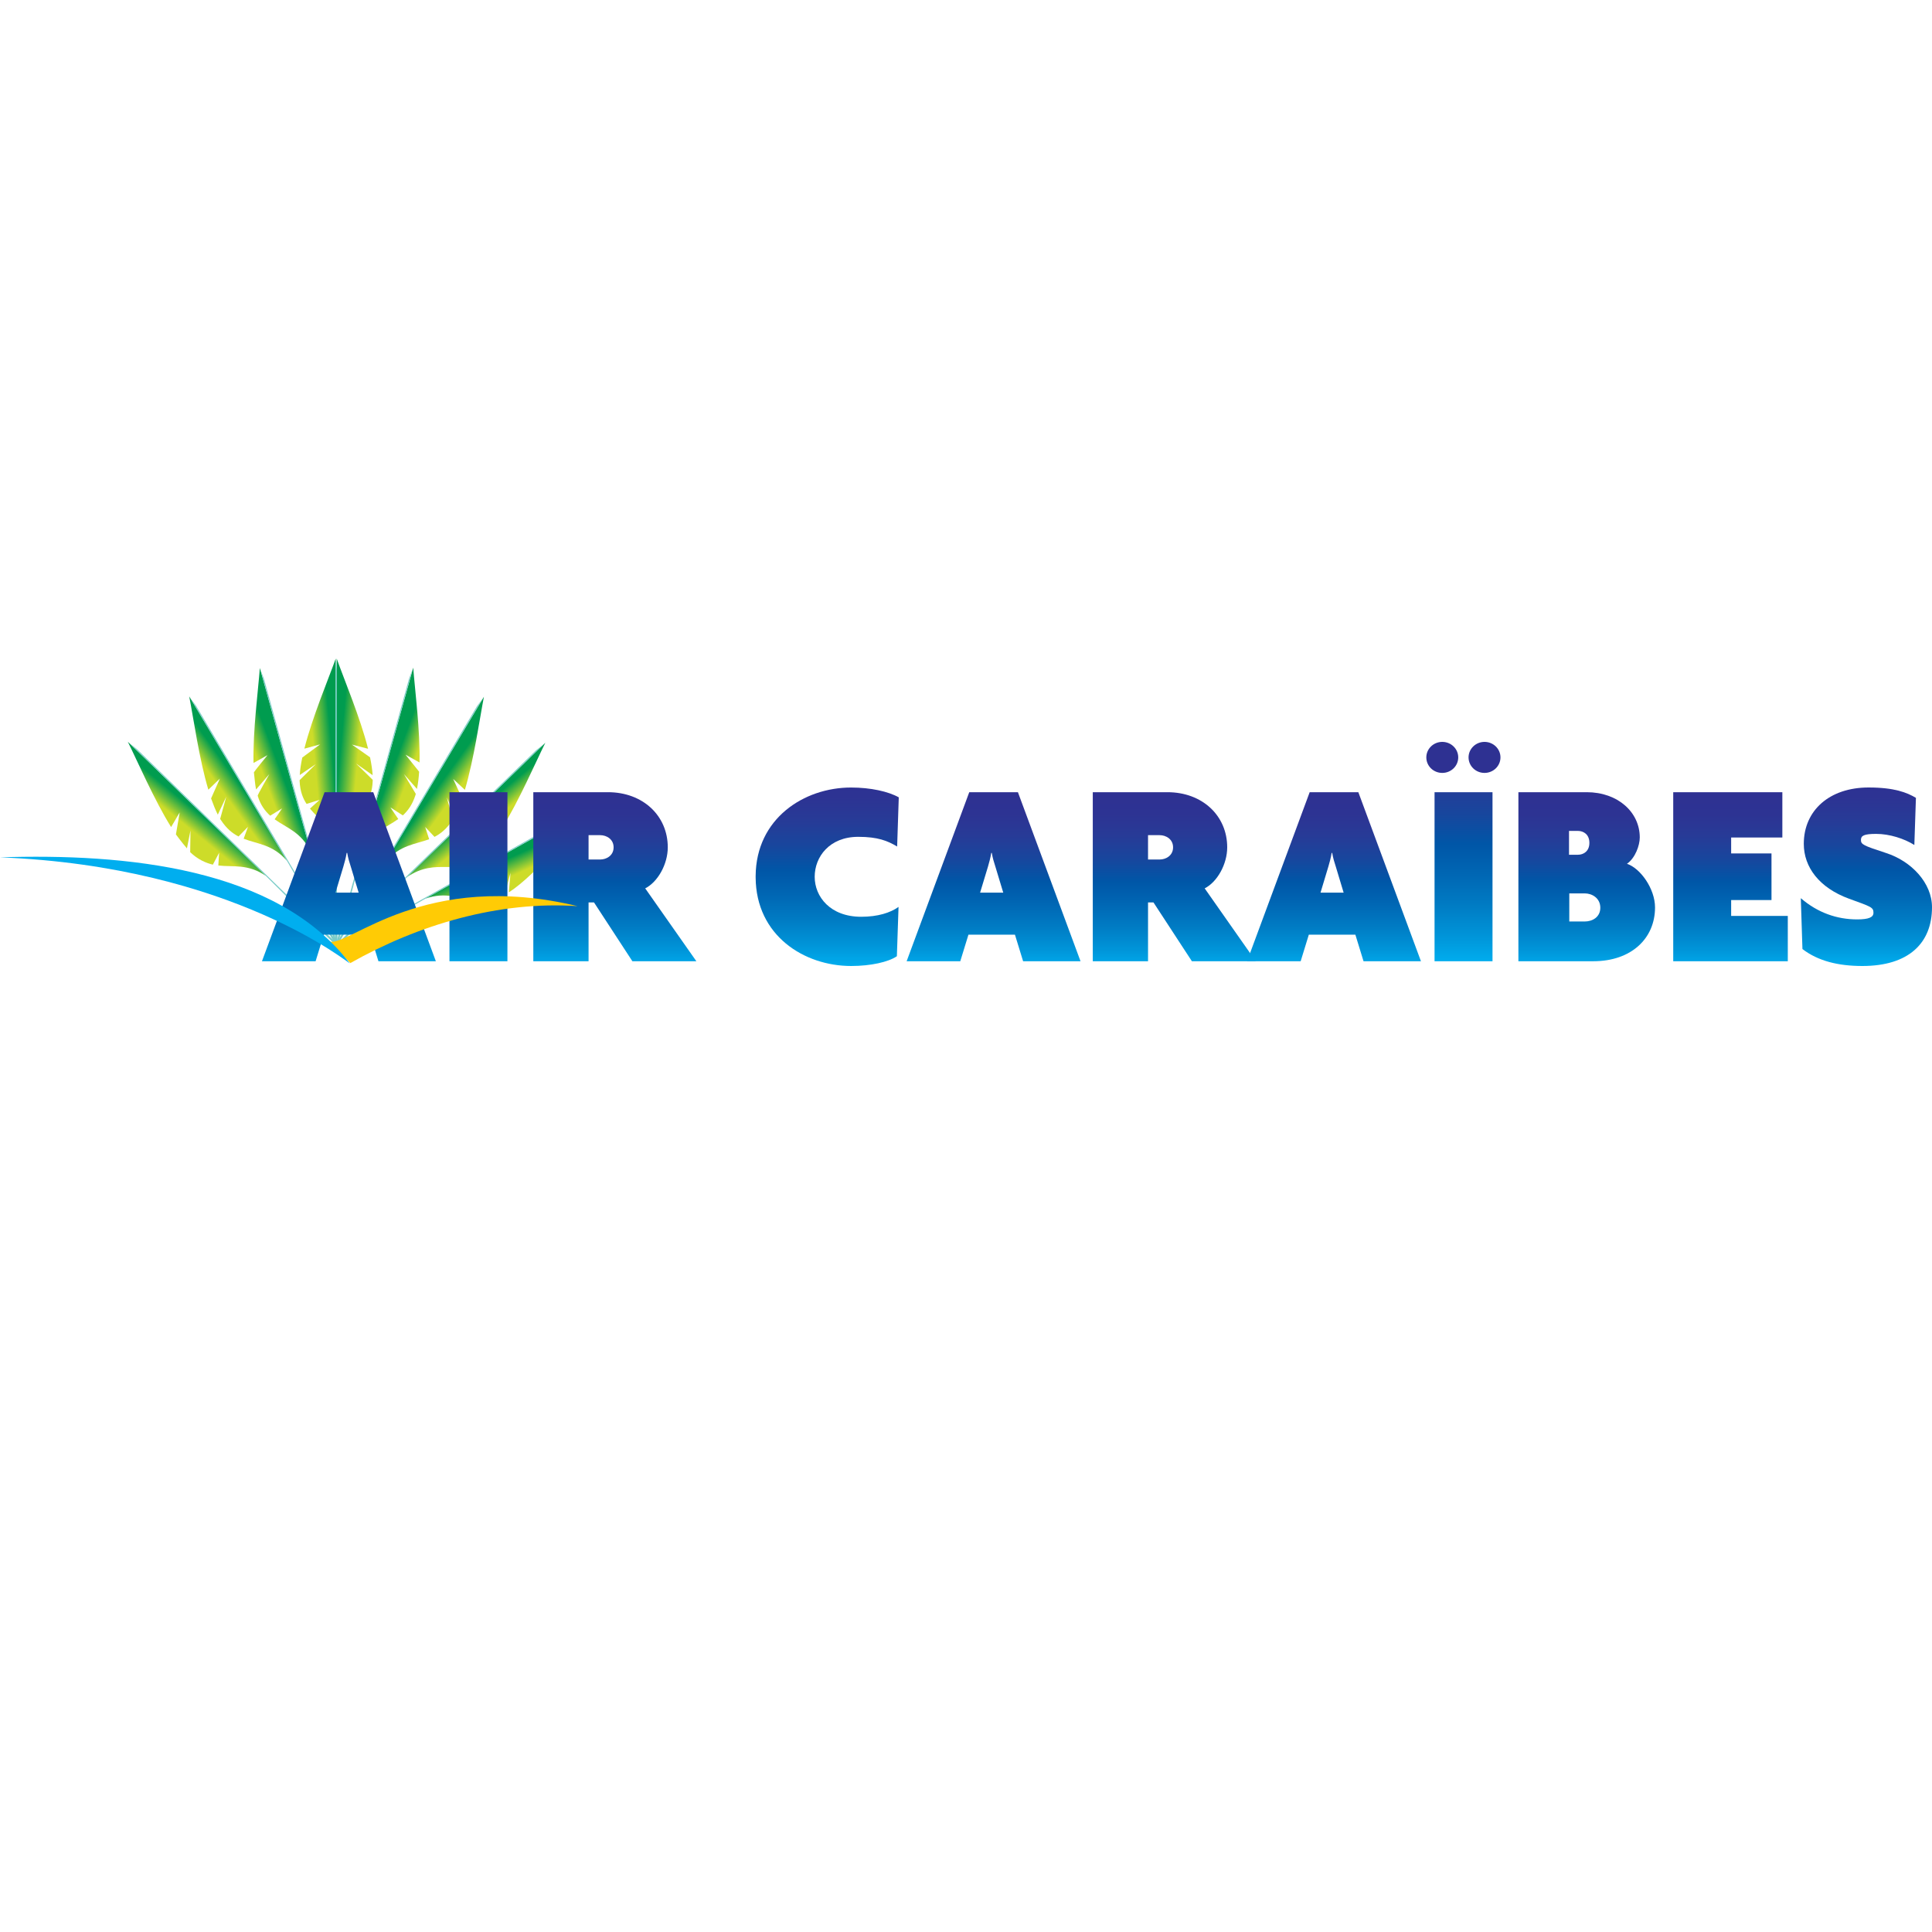 <?xml version="1.0" encoding="utf-8"?>
<!-- Generator: Adobe Illustrator 16.2.1, SVG Export Plug-In . SVG Version: 6.00 Build 0)  -->
<!DOCTYPE svg PUBLIC "-//W3C//DTD SVG 1.1//EN" "http://www.w3.org/Graphics/SVG/1.1/DTD/svg11.dtd">
<svg version="1.1" id="Layer_1" xmlns="http://www.w3.org/2000/svg" xmlns:xlink="http://www.w3.org/1999/xlink" x="0px" y="0px"
	 width="50px" height="50px" viewBox="0 0 50 50" enable-background="new 0 0 50 50" xml:space="preserve">
<g>
	<defs>
		<path id="SVGID_1_" d="M7.877,19.375l0.405-0.11l-0.459,0.34c-0.034,0.162-0.057,0.314-0.065,0.452l0.416-0.282L7.754,20.19v0.007
			c0,0.007,0.001,0.017,0.001,0.024c0.012,0.257,0.082,0.437,0.179,0.584L8.271,20.7l-0.249,0.227
			c0.241,0.293,0.572,0.488,0.672,1.034l-0.005-4.917C8.495,17.586,8.083,18.561,7.877,19.375"/>
	</defs>
	<clipPath id="SVGID_2_">
		<use xlink:href="#SVGID_1_"  overflow="visible"/>
	</clipPath>
	
		<linearGradient id="SVGID_3_" gradientUnits="userSpaceOnUse" x1="9.244" y1="342.891" x2="9.324" y2="342.891" gradientTransform="matrix(-5.829 0.498 -0.512 -5.673 238.031 1960.043)">
		<stop  offset="0" style="stop-color:#009C4F"/>
		<stop  offset="1" style="stop-color:#CDDC29"/>
	</linearGradient>
	<polygon clip-path="url(#SVGID_2_)" fill="url(#SVGID_3_)" points="8.686,16.963 7.314,17.081 7.762,22.04 9.133,21.922 	"/>
</g>
<g>
	<polygon fill="#7ACCC8" points="8.717,17.346 8.692,17.088 8.692,22.009 8.666,24.492 8.718,24.492 	"/>
</g>
<g>
	<defs>
		<path id="SVGID_4_" d="M8.708,21.888v0.071c0.1-0.546,0.431-0.739,0.673-1.035l-0.26-0.229l0.348,0.109
			c0.096-0.147,0.165-0.33,0.176-0.583c0.001-0.014,0.001-0.024,0.001-0.039L9.215,19.76l0.429,0.302
			c-0.009-0.142-0.033-0.297-0.067-0.463L9.109,19.27l0.417,0.108c-0.206-0.814-0.619-1.79-0.812-2.334L8.708,21.888z"/>
	</defs>
	<clipPath id="SVGID_5_">
		<use xlink:href="#SVGID_4_"  overflow="visible"/>
	</clipPath>
	
		<linearGradient id="SVGID_6_" gradientUnits="userSpaceOnUse" x1="-66.664" y1="336.272" x2="-66.584" y2="336.272" gradientTransform="matrix(5.829 0.498 0.512 -5.673 225.231 1960.242)">
		<stop  offset="0" style="stop-color:#009C4F"/>
		<stop  offset="1" style="stop-color:#CDDC29"/>
	</linearGradient>
	<polygon clip-path="url(#SVGID_5_)" fill="url(#SVGID_6_)" points="8.715,16.963 10.087,17.081 9.64,22.038 8.268,21.92 	"/>
</g>
<g>
	<polygon fill="#7ACCC8" points="8.683,17.346 8.709,17.088 8.708,22.009 8.736,24.492 8.683,24.492 	"/>
</g>
<g>
	<defs>
		<path id="SVGID_7_" d="M10.694,17.278l-1.312,4.747c0.242-0.5,0.614-0.604,0.925-0.829l-0.203-0.3l0.321,0.206
			c0.131-0.119,0.246-0.276,0.325-0.519c0.004-0.013,0.008-0.025,0.011-0.037l-0.308-0.514l0.338,0.386
			c0.027-0.134,0.046-0.283,0.056-0.446l-0.351-0.44l0.361,0.201C10.876,18.896,10.737,17.852,10.694,17.278L10.694,17.278z"/>
	</defs>
	<clipPath id="SVGID_8_">
		<use xlink:href="#SVGID_7_"  overflow="visible"/>
	</clipPath>
	
		<linearGradient id="SVGID_9_" gradientUnits="userSpaceOnUse" x1="-73.364" y1="324.56" x2="-73.284" y2="324.56" gradientTransform="matrix(5.495 1.947 2.001 -5.348 -236.07 1898.25)">
		<stop  offset="0" style="stop-color:#009C4F"/>
		<stop  offset="1" style="stop-color:#CDDC29"/>
	</linearGradient>
	<polygon clip-path="url(#SVGID_8_)" fill="url(#SVGID_9_)" points="9.557,16.811 12.444,17.835 10.701,22.493 7.814,21.471 	"/>
</g>
<g>
	<polygon fill="#7ACCC8" points="10.586,17.562 10.678,17.32 9.37,22.074 8.736,24.479 8.686,24.466 	"/>
</g>
<g>
	<defs>
		<path id="SVGID_10_" d="M12.524,18.032l-2.53,4.255l0,0c0.367-0.423,0.752-0.433,1.112-0.569l-0.102-0.316l0.241,0.256
			c0.159-0.082,0.313-0.205,0.455-0.419c0.007-0.013,0.015-0.025,0.021-0.036l-0.158-0.565l0.216,0.461
			c0.065-0.125,0.125-0.273,0.18-0.434l-0.23-0.505l0.302,0.281C12.27,19.636,12.414,18.595,12.524,18.032z"/>
	</defs>
	<clipPath id="SVGID_11_">
		<use xlink:href="#SVGID_10_"  overflow="visible"/>
	</clipPath>
	
		<linearGradient id="SVGID_12_" gradientUnits="userSpaceOnUse" x1="-76.616" y1="311.728" x2="-76.536" y2="311.728" gradientTransform="matrix(4.79 3.267 3.357 -4.661 -668.109 1723.576)">
		<stop  offset="0" style="stop-color:#009C4F"/>
		<stop  offset="1" style="stop-color:#CDDC29"/>
	</linearGradient>
	<polygon clip-path="url(#SVGID_11_)" fill="url(#SVGID_12_)" points="10.829,16.875 14.579,19.433 11.691,23.443 7.939,20.885 	"/>
</g>
<g>
	<polygon fill="#7ACCC8" points="12.344,18.277 12.498,18.068 9.97,22.329 8.719,24.493 8.672,24.467 	"/>
</g>
<g>
	<defs>
		<path id="SVGID_13_" d="M10.538,22.695L10.538,22.695c0.388-0.261,0.7-0.26,1.028-0.258c0.028,0,0.055,0.002,0.082,0l0.021-0.185
			l0.049,0.18c0.017-0.001,0.035-0.003,0.053-0.004l-0.029-0.343l0.174,0.317c0.175-0.039,0.354-0.119,0.548-0.291
			c0.009-0.007,0.019-0.015,0.027-0.026l-0.004-0.603l0.091,0.515c0.096-0.105,0.194-0.233,0.291-0.376l-0.09-0.539l0.215,0.346
			c0.446-0.718,0.861-1.688,1.119-2.205L10.538,22.695z"/>
	</defs>
	<clipPath id="SVGID_14_">
		<use xlink:href="#SVGID_13_"  overflow="visible"/>
	</clipPath>
	
		<linearGradient id="SVGID_15_" gradientUnits="userSpaceOnUse" x1="-76.483" y1="298.367" x2="-76.403" y2="298.367" gradientTransform="matrix(3.76 4.364 4.484 -3.659 -1037.891 1446.437)">
		<stop  offset="0" style="stop-color:#009C4F"/>
		<stop  offset="1" style="stop-color:#CDDC29"/>
	</linearGradient>
	<polygon clip-path="url(#SVGID_14_)" fill="url(#SVGID_15_)" points="12.636,17.51 15.869,21.263 12.013,24.409 8.78,20.657 	"/>
</g>
<g>
	<polygon fill="#7ACCC8" points="13.873,19.417 14.079,19.254 10.502,22.732 8.717,24.508 8.68,24.47 	"/>
</g>
<g>
	<defs>
		<path id="SVGID_16_" d="M11.007,23.257c0.537-0.188,0.876-0.004,1.261,0.051l0.069-0.334l0.073,0.348
			c0.182,0.007,0.378-0.024,0.612-0.143c0.013-0.006,0.024-0.013,0.036-0.021l0.154-0.57l-0.043,0.506
			c0.741-0.478,1.711-1.724,2.215-2.289L11.007,23.257z"/>
	</defs>
	<clipPath id="SVGID_17_">
		<use xlink:href="#SVGID_16_"  overflow="visible"/>
	</clipPath>
	
		<linearGradient id="SVGID_18_" gradientUnits="userSpaceOnUse" x1="-73.04" y1="285.268" x2="-72.96" y2="285.268" gradientTransform="matrix(2.471 5.16 5.302 -2.404 -1318.812 1084.861)">
		<stop  offset="0" style="stop-color:#009C4F"/>
		<stop  offset="1" style="stop-color:#CDDC29"/>
	</linearGradient>
	<polygon clip-path="url(#SVGID_17_)" fill="url(#SVGID_18_)" points="14.603,19.173 16.376,22.877 11.788,24.96 10.013,21.254 	"/>
</g>
<g>
	<polygon fill="#7ACCC8" points="15.101,20.929 15.342,20.821 10.963,23.283 8.769,24.546 8.742,24.501 	"/>
</g>
<g>
	<defs>
		<path id="SVGID_19_" d="M6.725,17.288c-0.043,0.575-0.182,1.619-0.164,2.457l0.361-0.201c0,0-0.353,0.434-0.351,0.444
			c0.02,0.16,0.029,0.312,0.056,0.444l0.344-0.399c0,0-0.308,0.54-0.302,0.56c0.072,0.243,0.192,0.398,0.323,0.517l0.308-0.188
			l-0.192,0.281c0.312,0.227,0.686,0.329,0.929,0.833L6.725,17.288L6.725,17.288z"/>
	</defs>
	<clipPath id="SVGID_20_">
		<use xlink:href="#SVGID_19_"  overflow="visible"/>
	</clipPath>
	
		<linearGradient id="SVGID_21_" gradientUnits="userSpaceOnUse" x1="-1.645" y1="350.746" x2="-1.565" y2="350.746" gradientTransform="matrix(-5.495 1.947 -2.001 -5.348 699.961 1898.625)">
		<stop  offset="0" style="stop-color:#009C4F"/>
		<stop  offset="1" style="stop-color:#CDDC29"/>
	</linearGradient>
	<polygon clip-path="url(#SVGID_20_)" fill="url(#SVGID_21_)" points="7.861,16.821 4.975,17.844 6.718,22.503 9.604,21.479 	"/>
</g>
<g>
	<polygon fill="#7ACCC8" points="6.833,17.572 6.74,17.33 8.048,22.083 8.683,24.487 8.734,24.474 	"/>
</g>
<g>
	<defs>
		<path id="SVGID_22_" d="M4.897,18.022c0.111,0.566,0.255,1.612,0.495,2.415l0.298-0.286l-0.227,0.512
			c0.055,0.153,0.112,0.297,0.174,0.42l0.219-0.465l-0.158,0.575c0.008,0.012,0.015,0.024,0.023,0.035
			c0.141,0.215,0.292,0.337,0.452,0.42l0.245-0.25l-0.112,0.308c0.362,0.141,0.751,0.146,1.12,0.571L4.897,18.022z"/>
	</defs>
	<clipPath id="SVGID_23_">
		<use xlink:href="#SVGID_22_"  overflow="visible"/>
	</clipPath>
	
		<linearGradient id="SVGID_24_" gradientUnits="userSpaceOnUse" x1="-14.261" y1="355.42" x2="-14.181" y2="355.42" gradientTransform="matrix(-4.791 3.268 -3.358 -4.663 1131.242 1724.047)">
		<stop  offset="0" style="stop-color:#009C4F"/>
		<stop  offset="1" style="stop-color:#CDDC29"/>
	</linearGradient>
	<polygon clip-path="url(#SVGID_23_)" fill="url(#SVGID_24_)" points="6.593,16.867 2.842,19.425 5.73,23.436 9.481,20.876 	"/>
</g>
<g>
	<polygon fill="#7ACCC8" points="5.077,18.27 4.923,18.061 7.451,22.321 8.703,24.484 8.749,24.458 	"/>
</g>
<g>
	<defs>
		<path id="SVGID_25_" d="M3.308,19.197c0.258,0.518,0.674,1.489,1.12,2.207l0.222-0.378l-0.097,0.569c0,0,0.152,0.208,0.285,0.361
			l0.092-0.466l-0.008,0.564c0.194,0.189,0.411,0.282,0.587,0.323l0.162-0.308l-0.021,0.33c0.387,0.044,0.764-0.049,1.234,0.27
			L3.308,19.197z"/>
	</defs>
	<clipPath id="SVGID_26_">
		<use xlink:href="#SVGID_25_"  overflow="visible"/>
	</clipPath>
	
		<linearGradient id="SVGID_27_" gradientUnits="userSpaceOnUse" x1="-27.367" y1="356.842" x2="-27.287" y2="356.842" gradientTransform="matrix(-3.752 4.354 -4.474 -3.651 1498.859 1442.928)">
		<stop  offset="0" style="stop-color:#009C4F"/>
		<stop  offset="1" style="stop-color:#CDDC29"/>
	</linearGradient>
	<polygon clip-path="url(#SVGID_26_)" fill="url(#SVGID_27_)" points="4.785,17.485 1.552,21.238 5.408,24.383 8.641,20.632 	"/>
</g>
<g>
	<polygon fill="#7ACCC8" points="3.548,19.391 3.344,19.226 6.919,22.706 8.704,24.48 8.742,24.443 	"/>
</g>
<g>
	<defs>
		<path id="SVGID_28_" d="M8.887,22.424c0.028-0.097,0.064-0.221,0.084-0.35h0.015c0.021,0.129,0.056,0.245,0.091,0.35l0.205,0.677
			H8.683L8.887,22.424z M8.4,20.503l-1.62,4.373v0.001h1.388l0.211-0.687h1.204l0.211,0.687h1.486l-1.62-4.374H8.4z"/>
	</defs>
	<clipPath id="SVGID_29_">
		<use xlink:href="#SVGID_28_"  overflow="visible"/>
	</clipPath>
	
		<linearGradient id="SVGID_30_" gradientUnits="userSpaceOnUse" x1="-23.04" y1="319.299" x2="-22.96" y2="319.299" gradientTransform="matrix(0 -58.053 -59.654 0 19056.438 -1312.531)">
		<stop  offset="0" style="stop-color:#00AEEF"/>
		<stop  offset="0.11" style="stop-color:#0095D9"/>
		<stop  offset="0.239" style="stop-color:#007CC4"/>
		<stop  offset="0.369" style="stop-color:#0067B4"/>
		<stop  offset="0.499" style="stop-color:#0056A7"/>
		<stop  offset="0.628" style="stop-color:#18469D"/>
		<stop  offset="0.755" style="stop-color:#273B97"/>
		<stop  offset="0.88" style="stop-color:#2D3393"/>
		<stop  offset="1" style="stop-color:#2E3192"/>
	</linearGradient>
	<rect x="6.78" y="20.503" clip-path="url(#SVGID_29_)" fill="url(#SVGID_30_)" width="4.501" height="4.374"/>
</g>
<g>
	<defs>
		<rect id="SVGID_31_" x="11.632" y="20.503" width="1.5" height="4.374"/>
	</defs>
	<clipPath id="SVGID_32_">
		<use xlink:href="#SVGID_31_"  overflow="visible"/>
	</clipPath>
	
		<linearGradient id="SVGID_33_" gradientUnits="userSpaceOnUse" x1="-23.04" y1="319.945" x2="-22.96" y2="319.945" gradientTransform="matrix(0 -58.053 -59.654 0 19098.312 -1312.531)">
		<stop  offset="0" style="stop-color:#00AEEF"/>
		<stop  offset="0.11" style="stop-color:#0095D9"/>
		<stop  offset="0.239" style="stop-color:#007CC4"/>
		<stop  offset="0.369" style="stop-color:#0067B4"/>
		<stop  offset="0.499" style="stop-color:#0056A7"/>
		<stop  offset="0.628" style="stop-color:#18469D"/>
		<stop  offset="0.755" style="stop-color:#273B97"/>
		<stop  offset="0.88" style="stop-color:#2D3393"/>
		<stop  offset="1" style="stop-color:#2E3192"/>
	</linearGradient>
	<rect x="11.632" y="20.503" clip-path="url(#SVGID_32_)" fill="url(#SVGID_33_)" width="1.5" height="4.374"/>
</g>
<g>
	<defs>
		<path id="SVGID_34_" d="M15.232,21.614h0.302c0.163,0,0.346,0.103,0.346,0.315s-0.184,0.315-0.346,0.315h-0.302V21.614z
			 M13.802,20.503v4.374h1.43v-1.522h0.141l0.993,1.522h1.656l-1.324-1.886c0.324-0.164,0.584-0.624,0.584-1.062
			c0-0.816-0.641-1.427-1.549-1.427H13.802z"/>
	</defs>
	<clipPath id="SVGID_35_">
		<use xlink:href="#SVGID_34_"  overflow="visible"/>
	</clipPath>
	
		<linearGradient id="SVGID_36_" gradientUnits="userSpaceOnUse" x1="-23.04" y1="320.625" x2="-22.96" y2="320.625" gradientTransform="matrix(0 -58.053 -59.654 0 19142.375 -1312.531)">
		<stop  offset="0" style="stop-color:#00AEEF"/>
		<stop  offset="0.11" style="stop-color:#0095D9"/>
		<stop  offset="0.239" style="stop-color:#007CC4"/>
		<stop  offset="0.369" style="stop-color:#0067B4"/>
		<stop  offset="0.499" style="stop-color:#0056A7"/>
		<stop  offset="0.628" style="stop-color:#18469D"/>
		<stop  offset="0.755" style="stop-color:#273B97"/>
		<stop  offset="0.88" style="stop-color:#2D3393"/>
		<stop  offset="1" style="stop-color:#2E3192"/>
	</linearGradient>
	<rect x="13.802" y="20.503" clip-path="url(#SVGID_35_)" fill="url(#SVGID_36_)" width="4.22" height="4.374"/>
</g>
<g>
	<defs>
		<path id="SVGID_37_" d="M19.556,22.671v0.039c0.01,1.502,1.252,2.29,2.472,2.29c0.507,0,0.965-0.103,1.183-0.253l0.043-1.276
			c-0.211,0.151-0.536,0.255-0.966,0.255c-0.803,0-1.204-0.521-1.204-1.035s0.38-1.034,1.127-1.034c0.506,0,0.76,0.103,1.007,0.251
			l0.042-1.273c-0.268-0.151-0.726-0.254-1.233-0.254C20.808,20.38,19.566,21.182,19.556,22.671"/>
	</defs>
	<clipPath id="SVGID_38_">
		<use xlink:href="#SVGID_37_"  overflow="visible"/>
	</clipPath>
	
		<linearGradient id="SVGID_39_" gradientUnits="userSpaceOnUse" x1="-23.186" y1="321.372" x2="-23.106" y2="321.372" gradientTransform="matrix(0 -61.135 -62.82 0 20210.062 -1392.375)">
		<stop  offset="0" style="stop-color:#00AEEF"/>
		<stop  offset="0.11" style="stop-color:#0095D9"/>
		<stop  offset="0.239" style="stop-color:#007CC4"/>
		<stop  offset="0.369" style="stop-color:#0067B4"/>
		<stop  offset="0.499" style="stop-color:#0056A7"/>
		<stop  offset="0.628" style="stop-color:#18469D"/>
		<stop  offset="0.755" style="stop-color:#273B97"/>
		<stop  offset="0.88" style="stop-color:#2D3393"/>
		<stop  offset="1" style="stop-color:#2E3192"/>
	</linearGradient>
	<rect x="19.556" y="20.38" clip-path="url(#SVGID_38_)" fill="url(#SVGID_39_)" width="3.705" height="4.62"/>
</g>
<g>
	<defs>
		<path id="SVGID_40_" d="M25.57,22.424c0.028-0.097,0.063-0.221,0.084-0.35h0.014c0.021,0.129,0.057,0.245,0.091,0.35l0.205,0.677
			h-0.599L25.57,22.424z M25.084,20.503l-1.62,4.373v0.001h1.388l0.211-0.687h1.204l0.211,0.687h1.486l-1.62-4.374H25.084z"/>
	</defs>
	<clipPath id="SVGID_41_">
		<use xlink:href="#SVGID_40_"  overflow="visible"/>
	</clipPath>
	
		<linearGradient id="SVGID_42_" gradientUnits="userSpaceOnUse" x1="-23.04" y1="322.514" x2="-22.96" y2="322.514" gradientTransform="matrix(0 -58.053 -59.654 0 19264.875 -1312.531)">
		<stop  offset="0" style="stop-color:#00AEEF"/>
		<stop  offset="0.11" style="stop-color:#0095D9"/>
		<stop  offset="0.239" style="stop-color:#007CC4"/>
		<stop  offset="0.369" style="stop-color:#0067B4"/>
		<stop  offset="0.499" style="stop-color:#0056A7"/>
		<stop  offset="0.628" style="stop-color:#18469D"/>
		<stop  offset="0.755" style="stop-color:#273B97"/>
		<stop  offset="0.88" style="stop-color:#2D3393"/>
		<stop  offset="1" style="stop-color:#2E3192"/>
	</linearGradient>
	<rect x="23.464" y="20.503" clip-path="url(#SVGID_41_)" fill="url(#SVGID_42_)" width="4.501" height="4.374"/>
</g>
<g>
	<defs>
		<path id="SVGID_43_" d="M29.711,21.614h0.302c0.162,0,0.346,0.103,0.346,0.315s-0.184,0.315-0.346,0.315h-0.302V21.614z
			 M28.281,20.503v4.374h1.43v-1.522h0.141l0.994,1.522H32.5l-1.323-1.886c0.324-0.164,0.583-0.624,0.583-1.062
			c0-0.816-0.64-1.427-1.548-1.427H28.281z"/>
	</defs>
	<clipPath id="SVGID_44_">
		<use xlink:href="#SVGID_43_"  overflow="visible"/>
	</clipPath>
	
		<linearGradient id="SVGID_45_" gradientUnits="userSpaceOnUse" x1="-23.04" y1="323.414" x2="-22.96" y2="323.414" gradientTransform="matrix(0 -58.053 -59.654 0 19323.25 -1312.531)">
		<stop  offset="0" style="stop-color:#00AEEF"/>
		<stop  offset="0.11" style="stop-color:#0095D9"/>
		<stop  offset="0.239" style="stop-color:#007CC4"/>
		<stop  offset="0.369" style="stop-color:#0067B4"/>
		<stop  offset="0.499" style="stop-color:#0056A7"/>
		<stop  offset="0.628" style="stop-color:#18469D"/>
		<stop  offset="0.755" style="stop-color:#273B97"/>
		<stop  offset="0.88" style="stop-color:#2D3393"/>
		<stop  offset="1" style="stop-color:#2E3192"/>
	</linearGradient>
	<rect x="28.281" y="20.503" clip-path="url(#SVGID_44_)" fill="url(#SVGID_45_)" width="4.219" height="4.374"/>
</g>
<g>
	<defs>
		<path id="SVGID_46_" d="M34.379,22.424c0.029-0.097,0.063-0.221,0.084-0.35h0.014c0.022,0.129,0.057,0.245,0.092,0.35l0.204,0.677
			h-0.598L34.379,22.424z M33.894,20.503l-1.62,4.373v0.001h1.387l0.211-0.687h1.205l0.211,0.687h1.486l-1.62-4.374H33.894z"/>
	</defs>
	<clipPath id="SVGID_47_">
		<use xlink:href="#SVGID_46_"  overflow="visible"/>
	</clipPath>
	
		<linearGradient id="SVGID_48_" gradientUnits="userSpaceOnUse" x1="-23.04" y1="324.211" x2="-22.96" y2="324.211" gradientTransform="matrix(0 -58.053 -59.654 0 19374.875 -1312.531)">
		<stop  offset="0" style="stop-color:#00AEEF"/>
		<stop  offset="0.11" style="stop-color:#0095D9"/>
		<stop  offset="0.239" style="stop-color:#007CC4"/>
		<stop  offset="0.369" style="stop-color:#0067B4"/>
		<stop  offset="0.499" style="stop-color:#0056A7"/>
		<stop  offset="0.628" style="stop-color:#18469D"/>
		<stop  offset="0.755" style="stop-color:#273B97"/>
		<stop  offset="0.88" style="stop-color:#2D3393"/>
		<stop  offset="1" style="stop-color:#2E3192"/>
	</linearGradient>
	<rect x="32.274" y="20.503" clip-path="url(#SVGID_47_)" fill="url(#SVGID_48_)" width="4.501" height="4.374"/>
</g>
<g>
	<defs>
		<rect id="SVGID_49_" x="37.126" y="20.503" width="1.5" height="4.374"/>
	</defs>
	<clipPath id="SVGID_50_">
		<use xlink:href="#SVGID_49_"  overflow="visible"/>
	</clipPath>
	
		<linearGradient id="SVGID_51_" gradientUnits="userSpaceOnUse" x1="-23.85" y1="322.647" x2="-23.77" y2="322.647" gradientTransform="matrix(0 -75.948 -78.042 0 25218 -1786.375)">
		<stop  offset="0" style="stop-color:#00AEEF"/>
		<stop  offset="0.11" style="stop-color:#0095D9"/>
		<stop  offset="0.239" style="stop-color:#007CC4"/>
		<stop  offset="0.369" style="stop-color:#0067B4"/>
		<stop  offset="0.499" style="stop-color:#0056A7"/>
		<stop  offset="0.628" style="stop-color:#18469D"/>
		<stop  offset="0.755" style="stop-color:#273B97"/>
		<stop  offset="0.88" style="stop-color:#2D3393"/>
		<stop  offset="1" style="stop-color:#2E3192"/>
	</linearGradient>
	<rect x="37.126" y="20.503" clip-path="url(#SVGID_50_)" fill="url(#SVGID_51_)" width="1.5" height="4.374"/>
</g>
<g>
	<defs>
		<path id="SVGID_52_" d="M40.613,23.121h0.402c0.189,0,0.401,0.124,0.401,0.371s-0.211,0.356-0.401,0.356h-0.402V23.121z
			 M40.606,21.504h0.231c0.142,0,0.296,0.088,0.296,0.309c0,0.22-0.154,0.308-0.296,0.308h-0.231V21.504z M39.296,20.503v4.374
			h1.937c0.993,0,1.599-0.597,1.599-1.392c0-0.487-0.381-1.016-0.726-1.13c0.218-0.152,0.331-0.482,0.331-0.681
			c0-0.657-0.57-1.172-1.374-1.172H39.296z"/>
	</defs>
	<clipPath id="SVGID_53_">
		<use xlink:href="#SVGID_52_"  overflow="visible"/>
	</clipPath>
	
		<linearGradient id="SVGID_54_" gradientUnits="userSpaceOnUse" x1="-23.04" y1="325.47" x2="-22.96" y2="325.47" gradientTransform="matrix(0 -58.053 -59.654 0 19456.562 -1312.531)">
		<stop  offset="0" style="stop-color:#00AEEF"/>
		<stop  offset="0.11" style="stop-color:#0095D9"/>
		<stop  offset="0.239" style="stop-color:#007CC4"/>
		<stop  offset="0.369" style="stop-color:#0067B4"/>
		<stop  offset="0.499" style="stop-color:#0056A7"/>
		<stop  offset="0.628" style="stop-color:#18469D"/>
		<stop  offset="0.755" style="stop-color:#273B97"/>
		<stop  offset="0.88" style="stop-color:#2D3393"/>
		<stop  offset="1" style="stop-color:#2E3192"/>
	</linearGradient>
	<rect x="39.296" y="20.503" clip-path="url(#SVGID_53_)" fill="url(#SVGID_54_)" width="3.536" height="4.374"/>
</g>
<g>
	<defs>
		<polygon id="SVGID_55_" points="43.303,20.503 43.303,24.877 46.268,24.877 46.268,23.704 44.802,23.704 44.802,23.294 
			45.846,23.294 45.846,22.086 44.802,22.086 44.802,21.675 46.127,21.675 46.127,20.503 		"/>
	</defs>
	<clipPath id="SVGID_56_">
		<use xlink:href="#SVGID_55_"  overflow="visible"/>
	</clipPath>
	
		<linearGradient id="SVGID_57_" gradientUnits="userSpaceOnUse" x1="-23.04" y1="326.188" x2="-22.96" y2="326.188" gradientTransform="matrix(0 -58.053 -59.654 0 19503.062 -1312.531)">
		<stop  offset="0" style="stop-color:#00AEEF"/>
		<stop  offset="0.11" style="stop-color:#0095D9"/>
		<stop  offset="0.239" style="stop-color:#007CC4"/>
		<stop  offset="0.369" style="stop-color:#0067B4"/>
		<stop  offset="0.499" style="stop-color:#0056A7"/>
		<stop  offset="0.628" style="stop-color:#18469D"/>
		<stop  offset="0.755" style="stop-color:#273B97"/>
		<stop  offset="0.88" style="stop-color:#2D3393"/>
		<stop  offset="1" style="stop-color:#2E3192"/>
	</linearGradient>
	<rect x="43.303" y="20.503" clip-path="url(#SVGID_56_)" fill="url(#SVGID_57_)" width="2.965" height="4.374"/>
</g>
<g>
	<defs>
		<path id="SVGID_58_" d="M46.682,21.839c0,0.604,0.402,1.138,1.169,1.419c0.57,0.207,0.634,0.221,0.634,0.364
			c0,0.117-0.12,0.172-0.422,0.172c-0.521,0-1.022-0.172-1.458-0.549v0.002l0.042,1.314C47.048,24.869,47.569,25,48.197,25
			C49.394,25,50,24.411,50,23.479c0-0.625-0.528-1.191-1.191-1.404c-0.591-0.193-0.648-0.221-0.648-0.338
			c0-0.11,0.078-0.156,0.395-0.156c0.345,0,0.725,0.122,0.987,0.287l0.041-1.22c-0.232-0.137-0.556-0.268-1.225-0.268
			C47.344,20.38,46.682,20.976,46.682,21.839"/>
	</defs>
	<clipPath id="SVGID_59_">
		<use xlink:href="#SVGID_58_"  overflow="visible"/>
	</clipPath>
	
		<linearGradient id="SVGID_60_" gradientUnits="userSpaceOnUse" x1="-23.186" y1="326.291" x2="-23.106" y2="326.291" gradientTransform="matrix(0 -61.135 -62.82 0 20546 -1392.375)">
		<stop  offset="0" style="stop-color:#00AEEF"/>
		<stop  offset="0.11" style="stop-color:#0095D9"/>
		<stop  offset="0.239" style="stop-color:#007CC4"/>
		<stop  offset="0.369" style="stop-color:#0067B4"/>
		<stop  offset="0.499" style="stop-color:#0056A7"/>
		<stop  offset="0.628" style="stop-color:#18469D"/>
		<stop  offset="0.755" style="stop-color:#273B97"/>
		<stop  offset="0.88" style="stop-color:#2D3393"/>
		<stop  offset="1" style="stop-color:#2E3192"/>
	</linearGradient>
	<rect x="46.604" y="20.38" clip-path="url(#SVGID_59_)" fill="url(#SVGID_60_)" width="3.396" height="4.62"/>
</g>
<g>
	<path fill="#2E3192" d="M37.326,20.003c0.228,0,0.413-0.179,0.413-0.402c0-0.221-0.185-0.401-0.413-0.401
		c-0.229,0-0.413,0.181-0.413,0.401C36.913,19.824,37.097,20.003,37.326,20.003"/>
	<path fill="#2E3192" d="M38.419,20.003c0.228,0,0.413-0.179,0.413-0.402c0-0.221-0.185-0.401-0.413-0.401s-0.413,0.181-0.413,0.401
		C38.006,19.824,38.191,20.003,38.419,20.003"/>
	<path fill="#FFCB05" d="M8.533,24.367c0.494,0.137,2.441-1.872,6.414-0.916c-2.042-0.139-4.12,0.479-5.88,1.473L8.533,24.367z"/>
	<path fill="#00AEEF" d="M0,22.188c3.24-0.104,7.153,0.26,9.051,2.741C9.077,24.982,6.048,22.425,0,22.188"/>
</g>
</svg>
